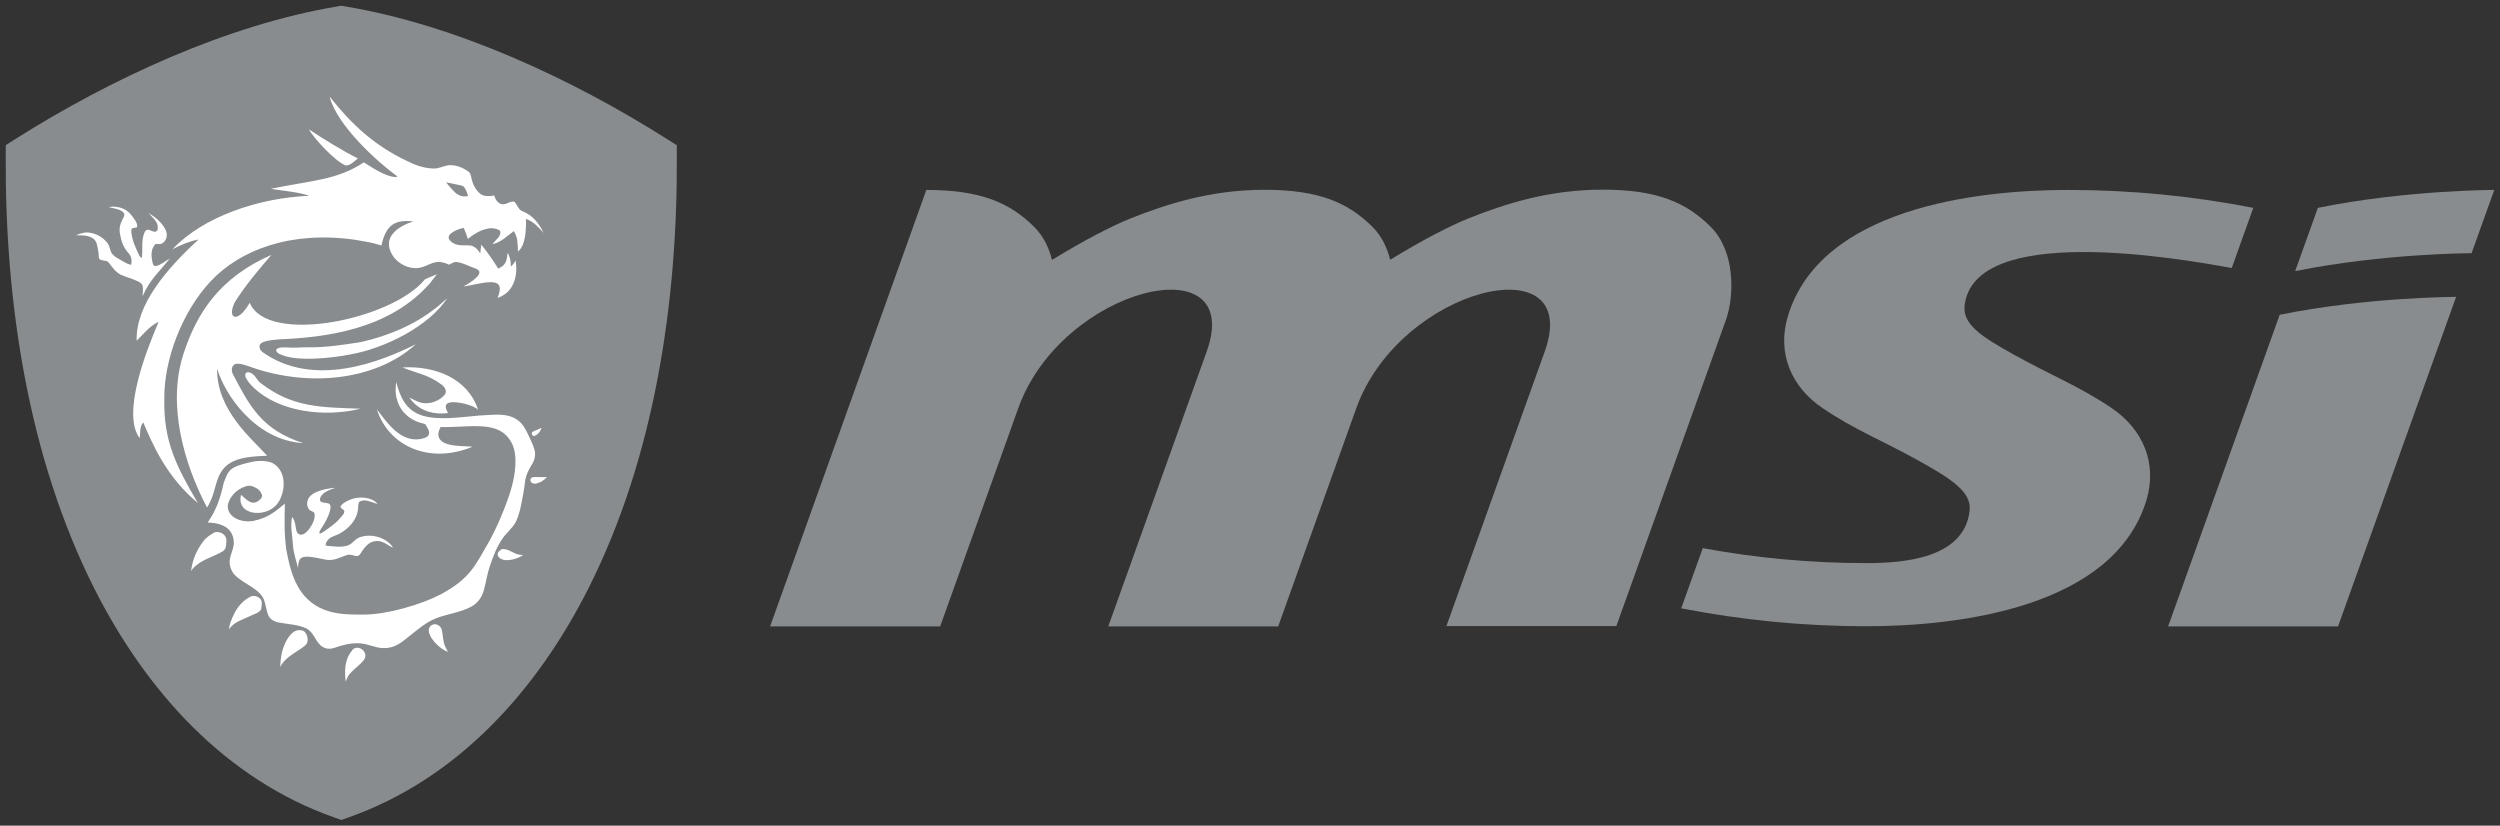 <svg width="218" height="72" viewBox="0 0 218 72" fill="none" xmlns="http://www.w3.org/2000/svg">
<rect x="0" y="0" width="218" height="72" fill="#333333" stroke="none"/>
<g clip-path="url(#clip0_216_10426)">
<path fill-rule="evenodd" clip-rule="evenodd" d="M203.877 54.62L214.172 25.888C214.172 25.888 206.481 25.888 198.789 27.45L189.061 54.62H203.877ZM202.117 18.125L200.14 23.642C207.879 22.08 215.522 22.08 215.522 22.08L217.5 16.563C217.5 16.563 209.808 16.563 202.117 18.125Z" fill="#888C8E"/>
<path fill-rule="evenodd" clip-rule="evenodd" d="M148.47 47.797C153.1 48.651 157.874 49.103 162.732 49.103C165.939 49.103 171.279 48.724 171.749 44.538C171.942 42.902 170.182 41.779 167.385 40.217C164.179 38.423 161.719 37.483 158.934 35.591C156.15 33.712 154.956 30.745 155.896 27.596C158.705 18.174 172.292 16.563 180.333 16.563C185.854 16.563 191.255 17.1 196.487 18.125L194.607 23.373C189.772 22.482 172.135 19.455 171.315 26.645C171.135 28.28 172.762 29.342 175.571 30.904C178.766 32.686 181.346 33.699 184.131 35.579C186.915 37.471 188.109 40.425 187.181 43.574C184.36 52.984 170.785 54.608 162.744 54.608C157.331 54.608 151.918 54.083 146.602 53.045L148.482 47.797H148.47Z" fill="#888C8E"/>
<path fill-rule="evenodd" clip-rule="evenodd" d="M126.118 54.62L134.702 30.648C138.077 21.225 122.079 24.985 118.27 35.591L111.458 54.62H96.642L105.226 30.648C108.601 21.225 92.591 24.985 88.794 35.591L81.983 54.62H67.154L80.777 16.563C85.503 16.563 88.047 17.661 90.192 19.797C90.976 20.578 91.47 21.591 91.736 22.665C94.52 20.957 96.98 19.687 98.631 19.028C101.718 17.808 105.539 16.55 110.265 16.55C114.979 16.55 117.534 17.649 119.68 19.785C120.464 20.566 120.958 21.579 121.223 22.653C124.008 20.944 126.468 19.675 128.119 19.016C131.205 17.795 135.027 16.538 139.753 16.538C144.479 16.538 147.022 17.637 149.168 19.773C151.314 21.896 151.266 25.79 150.482 27.95L140.946 54.595H126.13L126.118 54.62Z" fill="#888C8E"/>
<path fill-rule="evenodd" clip-rule="evenodd" d="M1.344 12.12C9.638 6.884 19.789 2.16 29.482 0.549L29.771 0.5L30.048 0.549C39.741 2.16 49.892 6.884 58.174 12.132L59.018 12.669V13.67C59.09 26.364 57.065 39.9 51.314 51.3C46.817 60.222 39.885 67.948 30.349 71.293L29.771 71.5L29.18 71.293C19.632 67.948 12.712 60.222 8.215 51.3C2.465 39.888 0.428 26.352 0.5 13.658V12.657L1.344 12.12Z" fill="#888C8E"/>
<path fill-rule="evenodd" clip-rule="evenodd" d="M2.309 13.67C10.976 8.19 20.922 3.82 29.759 2.355C38.596 3.82 48.542 8.19 57.222 13.682C57.378 43.036 46.191 63.81 29.759 69.572C13.339 63.798 2.14 43.024 2.309 13.67Z" fill="#888C8E"/>
<path fill-rule="evenodd" clip-rule="evenodd" d="M37.788 25.058C34.171 29.293 28.432 29.903 24.454 30.074C24.008 30.123 23.104 30.172 22.875 30.501C22.742 30.709 22.875 31.002 23.056 31.16C27.54 34.371 33.387 32.027 36.461 30.489C32.917 33.712 26.925 34.285 21.826 32.393C21.175 32.174 20.753 32.1 20.548 32.332C20.403 32.491 20.331 32.796 20.524 33.15C21.959 35.86 22.995 37.947 26.636 39.118C22.405 38.862 19.752 34.798 19.125 32.613C19.065 36.262 22.2 38.765 23.49 40.217C21.802 40.278 20.162 40.412 19.439 41.694C18.933 42.499 18.945 43.671 18.245 44.733C16.292 41.023 14.725 35.847 16.196 31.319C17.305 27.902 19.258 24.704 23.863 22.702C22.646 24.118 21.717 25.204 20.705 26.767C19.921 28.256 20.886 28.78 21.971 26.876C23.49 30.587 34.388 28.365 37.257 24.826L38.294 24.386L37.775 25.058H37.788ZM30.892 57.195C31 57.012 31.29 56.902 31.543 56.988C32.013 57.146 32.206 57.671 31.928 58.013C31.591 58.477 31.036 58.806 30.675 59.258C30.506 59.453 30.434 59.685 30.337 59.905C30.229 58.989 30.229 57.988 30.904 57.195H30.892ZM25.804 55.584C26.057 55.376 26.552 55.364 26.781 55.584C27.01 55.877 27.094 56.267 26.95 56.597C26.708 56.902 26.311 57.11 25.973 57.342C25.43 57.696 24.864 58.098 24.635 58.648C24.635 57.976 24.743 57.293 25.021 56.646C25.189 56.255 25.419 55.865 25.792 55.572L25.804 55.584ZM37.92 54.949C38.089 54.864 38.294 54.913 38.438 55.01C38.631 55.132 38.704 55.315 38.74 55.498C38.824 55.938 38.824 56.389 38.993 56.804C39.065 56.988 39.174 57.146 39.258 57.317C38.836 57.171 38.511 56.902 38.233 56.621C37.932 56.304 37.667 55.962 37.595 55.572C37.546 55.34 37.643 55.071 37.908 54.949H37.92ZM22.055 52.496C22.332 52.362 22.694 52.496 22.875 52.679C23.104 52.911 23.007 53.228 22.983 53.497C22.983 53.68 22.802 53.826 22.61 53.924C22.091 54.168 21.5 54.4 20.982 54.656C20.632 54.827 20.355 55.071 20.15 55.352C20.21 54.876 20.403 54.424 20.62 53.985C20.898 53.411 21.38 52.825 22.055 52.496ZM43.598 48.871C43.55 48.639 43.767 48.456 43.996 48.346C44.43 48.346 44.768 48.578 45.129 48.737C45.334 48.834 45.575 48.859 45.804 48.883C45.395 49.152 44.876 49.322 44.346 49.322C44.02 49.322 43.647 49.152 43.598 48.871ZM18.896 46.906C19.041 46.82 19.234 46.881 19.379 46.906C19.752 47.016 19.957 47.333 19.933 47.638C19.909 47.968 19.957 48.37 19.572 48.578C18.884 48.981 18.028 49.213 17.401 49.701C17.172 49.859 17.004 50.055 16.859 50.262C16.956 49.347 17.329 48.444 17.932 47.663C18.161 47.345 18.535 47.113 18.884 46.906H18.896ZM27.842 43.354C28.336 43.159 28.89 43.049 29.445 43.012C28.987 43.171 28.468 43.342 28.215 43.708C28.107 43.867 28.01 44.086 28.191 44.233C28.396 44.343 28.661 44.306 28.878 44.391C29.083 44.526 29.011 44.77 28.987 44.941C28.83 45.526 28.541 46.076 28.179 46.601C28.107 46.723 28.023 46.857 28.047 46.991C28.215 47.016 28.324 46.881 28.444 46.82C28.927 46.478 29.433 46.149 29.795 45.722C29.951 45.526 30.192 45.343 30.217 45.099C30.253 44.904 29.903 44.843 29.879 44.66C30.024 44.367 30.41 44.184 30.747 44.037C31.519 43.732 32.64 43.806 33.122 44.428C32.736 44.318 32.374 44.135 31.953 44.111C31.736 44.111 31.494 44.196 31.458 44.367C31.41 44.599 31.434 44.831 31.386 45.05C31.241 45.856 30.602 46.588 29.746 47.04C29.457 47.187 29.083 47.26 28.866 47.479C28.71 47.638 28.577 47.821 28.589 48.029C28.77 48.114 28.999 48.09 29.204 48.114C29.662 48.163 30.156 48.187 30.578 48.016C30.988 47.858 31.145 47.467 31.555 47.333C32.628 46.93 34.002 47.418 34.472 48.248C34.135 48.09 33.857 47.858 33.496 47.724C33.134 47.589 32.676 47.65 32.374 47.87C32.049 48.102 31.844 48.407 31.651 48.712C31.579 48.822 31.506 48.944 31.338 48.968C31.061 48.968 30.795 48.785 30.506 48.859C30.108 48.968 29.746 49.164 29.349 49.261C29.071 49.322 28.782 49.322 28.505 49.261C28.023 49.164 27.528 49.042 27.022 49.017C26.793 49.017 26.515 49.042 26.383 49.2C26.19 49.432 26.214 49.713 26.178 49.981C26.021 49.335 25.78 48.688 25.744 48.029C25.696 47.199 25.491 46.381 25.66 45.551C25.937 45.88 25.949 46.283 26.021 46.674C26.045 46.845 26.154 47.077 26.407 47.101C26.757 47.101 26.95 46.833 27.13 46.637C27.42 46.234 27.685 45.771 27.625 45.295C27.625 45.075 27.287 45.075 27.166 44.916C26.938 44.66 26.938 44.318 27.046 44.037C27.166 43.732 27.492 43.5 27.842 43.354ZM46.455 42.28C46.468 42.109 46.709 42.06 46.889 42.072C47.227 42.072 47.553 42.097 47.89 42.072C47.649 42.341 47.311 42.573 46.901 42.646C46.636 42.695 46.395 42.499 46.455 42.292V42.28ZM46.697 38.093C46.95 37.996 47.203 37.898 47.42 37.764C47.336 38.044 47.155 38.337 46.817 38.484C46.552 38.545 46.468 38.166 46.709 38.093H46.697ZM34.737 33.76C35.075 35.042 35.533 36.238 37.016 36.714C38.402 37.153 40.416 36.848 41.935 36.714C43.2 36.665 44.37 36.433 45.31 37.092C45.78 37.422 45.973 37.825 46.202 38.276C46.419 38.728 46.636 39.167 46.793 39.631C46.938 40.034 46.853 40.547 46.624 40.913C46.263 41.486 46.033 41.962 45.973 42.597C45.913 43.171 45.792 43.745 45.684 44.318C45.575 44.867 45.431 45.526 45.153 46.039C44.876 46.54 44.382 46.918 44.056 47.394C43.502 48.175 43.2 49.017 42.911 49.872C42.682 50.543 42.598 51.227 42.405 51.91C42.26 52.484 41.91 53.045 41.284 53.387C40.355 53.887 39.198 54.009 38.209 54.4C37.293 54.766 36.678 55.352 35.955 55.901C35.388 56.341 34.894 56.841 34.074 56.963C32.555 57.195 32.17 55.974 29.421 56.951C29.095 57.073 28.674 57.097 28.384 56.902C27.733 56.585 27.661 55.669 26.925 55.279C26.19 54.925 25.31 54.913 24.49 54.754C24.128 54.693 23.779 54.473 23.634 54.193C23.405 53.704 23.393 53.179 23.188 52.691C22.658 51.593 20.91 51.239 20.415 50.238C19.909 49.188 20.596 48.639 20.596 47.785C20.548 46.662 19.788 46.088 18.318 46.039C19.137 44.831 19.427 43.867 19.716 42.573C19.909 42.121 20.018 41.608 20.5 41.303C20.922 41.035 21.597 40.888 22.103 40.766C22.646 40.632 23.453 40.62 23.972 40.852C25.37 41.633 25.045 43.671 24.309 44.501C23.309 45.648 20.789 45.417 21.223 43.622C21.741 44.062 22.248 44.745 22.971 43.94C23.019 43.867 23.08 43.757 23.056 43.659C22.947 43.317 22.742 43.098 22.344 42.927C22.151 42.841 21.91 42.792 21.693 42.866C20.97 43.085 20.488 43.537 20.21 44.098C19.644 45.221 20.873 46.125 22.284 45.905C23.598 45.636 24.201 45.099 25.057 44.391C25.033 45.832 24.985 46.869 25.177 48.383C25.394 49.481 25.611 50.567 26.178 51.593C26.636 52.435 27.396 53.216 28.432 53.619C29.529 54.07 30.735 54.07 31.928 54.07C33.978 54.07 36.98 53.179 38.631 52.313C41.272 50.897 41.657 49.762 42.947 47.553C43.514 46.515 44.056 45.234 44.454 44.135C44.864 43 45.178 41.84 45.166 40.657C45.166 39.68 44.9 39.094 44.526 38.63C43.369 37.153 40.898 37.776 38.619 37.715C38.438 38.081 38.306 38.484 38.607 38.838C39.162 39.448 40.524 39.35 41.428 39.424C37.534 41.035 34.038 39.277 33.074 36.177C33.882 37.202 35.196 39.302 37.185 38.679C37.908 38.459 37.583 37.935 37.341 37.544C37.281 37.41 37.028 37.398 36.883 37.349C35.123 36.824 34.472 35.237 34.774 33.748L34.737 33.76ZM22.236 33.101C22.525 33.333 22.622 33.65 22.923 33.882C25.684 36.006 28.119 35.994 31.627 36.116C28.505 36.885 24.538 36.409 22.32 34.285C22.007 33.992 21.79 33.724 21.609 33.37C21.452 32.882 21.886 32.821 22.236 33.101ZM35.28 32.515C38.101 32.357 40.982 33.443 41.886 36.214C41.513 35.799 39.982 35.432 39.403 35.579C39.246 35.615 39.102 35.701 39.065 35.835C39.005 36.079 39.15 36.275 39.246 36.507C37.703 36.69 36.582 36.165 35.883 35.164C36.232 35.31 36.57 35.542 36.968 35.615C37.727 35.762 38.487 35.432 38.921 34.956C39.198 34.651 39.017 34.273 38.692 34.029C37.51 33.138 36.51 33.04 35.268 32.528L35.28 32.515ZM38.161 27.364C38.523 27.084 38.848 26.779 39.186 26.486C37.607 28.915 33.773 30.843 30.759 31.38C29.24 31.685 25.901 32.088 24.502 31.307C24.346 31.221 24.189 31.038 24.334 30.904C24.562 30.733 24.936 30.77 25.213 30.77C25.804 30.831 26.431 30.758 27.034 30.758C28.517 30.794 30.204 30.538 31.651 30.306C34.062 29.769 36.353 28.793 38.149 27.364H38.161ZM9.65 18.54C10.084 18.442 10.566 18.515 10.952 18.686C11.434 18.906 11.711 19.309 11.964 19.687C12.073 19.87 12.206 20.09 12.121 20.297C11.989 20.334 11.844 20.346 11.711 20.383C11.591 20.493 11.639 20.651 11.639 20.786C11.723 21.494 12.013 22.092 12.326 22.751C12.362 22.849 12.459 22.922 12.543 22.983C12.664 22.238 12.471 21.494 12.772 20.773C12.82 20.664 12.881 20.529 13.05 20.505C13.303 20.505 13.508 20.725 13.761 20.676C13.978 20.578 13.942 20.334 13.93 20.163C13.857 19.724 13.423 19.407 13.134 19.04C13.773 19.443 14.376 19.944 14.641 20.566C14.797 20.932 14.749 21.396 14.376 21.665C14.207 21.799 13.966 21.762 13.761 21.738C13.303 22.189 13.363 22.787 13.471 23.325C13.508 23.459 13.544 23.691 13.773 23.678C14.255 23.569 14.581 23.239 14.99 23.032C14.05 24.215 13.254 24.862 12.627 26.303C12.627 25.997 12.7 25.692 12.627 25.387C12.579 25.216 12.399 25.094 12.218 25.009C11.748 24.777 11.217 24.655 10.735 24.435C10.241 24.191 9.975 23.752 9.674 23.373C9.481 23.129 9.095 23.264 8.866 23.068C8.758 22.836 8.818 22.592 8.758 22.348C8.685 21.982 8.661 21.481 8.263 21.237C7.854 20.981 7.299 20.993 6.805 20.993C7.166 20.847 7.576 20.7 7.986 20.761C8.673 20.859 9.168 21.189 9.541 21.64C9.794 21.933 9.746 22.336 9.999 22.629C10.18 22.849 10.457 22.995 10.723 23.141C11.012 23.3 11.277 23.495 11.627 23.556C11.711 23.202 11.663 22.812 11.386 22.519C10.916 22.006 10.759 21.445 10.65 20.834C10.578 20.432 10.65 20.017 10.855 19.638C10.952 19.443 11.133 19.223 10.976 19.016C10.699 18.686 10.132 18.65 9.698 18.528L9.65 18.54ZM27.094 11.741C28.348 12.571 30 13.597 31.386 14.292C31.085 14.537 30.723 14.915 30.325 14.903C29.433 14.573 27.516 12.523 27.106 11.729L27.094 11.741ZM28.939 8.946H28.963C30.819 11.302 32.809 13.145 35.593 14.475C36.341 14.854 37.052 15.134 37.968 15.171C38.463 15.208 38.933 14.878 39.427 14.878C40.006 14.866 40.572 15.122 40.982 15.403C41.103 15.489 41.199 15.598 41.223 15.733C41.344 16.319 41.513 16.892 42.019 17.344C42.332 17.625 42.839 17.6 43.285 17.527C43.369 17.832 43.538 18.186 43.948 18.284C44.334 18.357 44.647 17.966 45.057 18.076C45.226 18.296 45.322 18.515 45.503 18.747C45.66 18.906 45.925 18.943 46.118 19.077C46.841 19.468 47.299 20.2 47.589 20.786C47.179 20.334 46.709 19.785 46.045 19.565C46.07 20.529 46.009 21.896 45.346 22.409C45.322 21.787 45.346 21.176 44.985 20.627C44.418 21.042 43.851 21.628 43.116 21.762C43.393 21.408 43.96 21.03 43.779 20.59C43.454 20.383 43.044 20.322 42.622 20.432C42.007 20.566 41.416 20.944 40.982 21.311C40.85 20.969 40.765 20.651 40.608 20.346C40.259 20.407 39.017 20.822 39.367 21.384C39.909 22.067 40.777 21.799 41.296 21.896C41.657 22.018 41.91 22.299 42.055 22.58C42.091 22.324 42.103 22.067 42.152 21.811C42.694 22.47 43.188 23.178 43.622 23.898C44.249 23.617 44.37 23.325 44.442 22.519C44.683 22.922 44.719 23.276 44.731 23.715C44.912 23.556 45.021 23.434 45.129 23.19C45.358 24.289 45.105 25.949 43.574 26.449C43.851 25.717 43.96 25.082 42.983 25.082C42.212 25.082 41.356 25.363 40.584 25.46C40.886 25.302 42.188 24.557 41.959 24.118C41.862 23.947 41.669 23.898 41.477 23.825C40.994 23.654 40.548 23.398 40.018 23.325C39.765 23.288 39.548 23.471 39.331 23.556C38.065 22.946 37.607 23.703 36.703 23.837C35.834 23.971 34.882 23.471 34.424 22.763C33.411 21.164 34.93 20.188 36.22 19.785C34.52 19.59 33.833 20.175 33.435 21.884C32.616 21.616 32.23 21.579 31.217 21.396C25.575 20.566 21.115 22.25 18.523 25.033C16.027 27.718 14.472 31.881 14.508 35.262C14.436 38.948 15.545 41.12 17.438 44.343C14.701 42.072 13.483 39.216 12.676 37.312C12.326 37.715 12.447 38.215 12.35 38.679C10.771 36.494 12.965 31.002 14.014 28.536C13.182 28.927 12.688 29.623 12.097 30.184C12.001 27.072 14.713 23.91 17.498 21.359C16.642 21.53 15.991 21.811 15.22 22.202C17.884 19.358 22.754 17.71 27.154 17.539C26.118 17.185 24.888 17.112 23.791 16.929C27.227 16.209 29.578 16.184 31.904 14.622C32.989 15.33 34.243 16.05 34.858 15.867C33.001 14.524 29.602 11.4 28.939 8.946ZM39.09 16.355C39.27 16.648 39.535 16.892 39.777 17.161C40.042 17.454 40.512 17.698 40.994 17.551C40.922 17.295 40.825 17.026 40.669 16.794C40.608 16.697 40.464 16.648 40.331 16.624C39.909 16.55 39.511 16.428 39.09 16.355Z" fill="#888C8E"/>
<path fill-rule="evenodd" clip-rule="evenodd" d="M37.594 24.582C33.977 28.817 28.239 29.427 24.261 29.598C23.815 29.647 22.91 29.696 22.681 30.025C22.549 30.233 22.681 30.526 22.862 30.684C27.347 33.895 33.194 31.551 36.268 30.013C32.724 33.235 26.732 33.809 21.633 31.917C20.982 31.698 20.56 31.624 20.355 31.856C20.21 32.015 20.138 32.32 20.331 32.674C21.765 35.384 22.802 37.471 26.443 38.642C22.211 38.386 19.559 34.322 18.932 32.137C18.872 35.786 22.006 38.288 23.296 39.741C21.608 39.802 19.969 39.936 19.246 41.218C18.739 42.023 18.751 43.195 18.052 44.257C16.099 40.547 14.532 35.371 16.003 30.843C17.112 27.438 19.065 24.228 23.67 22.226C22.452 23.642 21.524 24.728 20.511 26.29C19.728 27.779 20.692 28.304 21.777 26.4C23.296 30.111 34.194 27.889 37.064 24.35L38.1 23.91L37.582 24.582H37.594ZM30.698 56.719C30.807 56.536 31.096 56.426 31.349 56.511C31.82 56.67 32.012 57.195 31.735 57.537C31.398 58.001 30.843 58.33 30.481 58.782C30.313 58.977 30.24 59.209 30.144 59.429C30.035 58.513 30.035 57.512 30.71 56.719H30.698ZM25.611 55.108C25.864 54.9 26.358 54.888 26.587 55.108C26.816 55.401 26.901 55.791 26.756 56.121C26.515 56.426 26.117 56.633 25.78 56.865C25.237 57.219 24.671 57.622 24.442 58.171C24.442 57.488 24.55 56.817 24.827 56.17C24.996 55.779 25.225 55.389 25.599 55.108H25.611ZM37.727 54.473C37.895 54.388 38.1 54.437 38.245 54.534C38.438 54.656 38.51 54.839 38.547 55.022C38.631 55.462 38.631 55.913 38.8 56.328C38.872 56.511 38.98 56.67 39.065 56.841C38.643 56.695 38.317 56.426 38.04 56.145C37.739 55.828 37.474 55.486 37.401 55.096C37.353 54.864 37.449 54.595 37.715 54.473H37.727ZM21.862 52.02C22.139 51.886 22.501 52.02 22.681 52.203C22.91 52.435 22.814 52.752 22.79 53.021C22.79 53.204 22.609 53.35 22.416 53.448C21.898 53.692 21.307 53.924 20.789 54.18C20.439 54.351 20.162 54.595 19.957 54.876C20.017 54.4 20.21 53.948 20.427 53.509C20.704 52.935 21.186 52.349 21.862 52.02ZM43.405 48.395C43.357 48.163 43.574 47.98 43.803 47.87C44.237 47.87 44.574 48.102 44.936 48.261C45.141 48.358 45.382 48.383 45.611 48.407C45.201 48.675 44.683 48.846 44.152 48.846C43.827 48.846 43.453 48.675 43.405 48.395ZM18.703 46.43C18.848 46.344 19.029 46.405 19.185 46.43C19.559 46.539 19.764 46.857 19.74 47.162C19.716 47.492 19.764 47.894 19.378 48.102C18.691 48.505 17.835 48.736 17.208 49.225C16.979 49.383 16.81 49.579 16.666 49.786C16.762 48.871 17.136 47.968 17.739 47.186C17.968 46.869 18.341 46.637 18.691 46.43H18.703ZM27.648 42.878C28.143 42.682 28.697 42.573 29.252 42.536C28.794 42.695 28.275 42.866 28.022 43.232C27.913 43.39 27.817 43.61 27.998 43.757C28.203 43.867 28.468 43.83 28.685 43.915C28.89 44.05 28.818 44.294 28.794 44.465C28.649 45.05 28.348 45.6 27.986 46.124C27.913 46.247 27.829 46.381 27.853 46.515C28.022 46.539 28.131 46.405 28.251 46.344C28.733 46.002 29.24 45.673 29.601 45.246C29.758 45.05 29.999 44.867 30.023 44.623C30.059 44.428 29.71 44.367 29.686 44.184C29.83 43.891 30.216 43.708 30.554 43.561C31.325 43.256 32.446 43.329 32.929 43.952C32.543 43.842 32.181 43.659 31.759 43.635C31.542 43.635 31.301 43.72 31.265 43.891C31.217 44.123 31.241 44.355 31.193 44.574C31.048 45.38 30.409 46.112 29.553 46.564C29.264 46.71 28.89 46.784 28.673 47.003C28.516 47.162 28.384 47.345 28.396 47.553C28.577 47.638 28.806 47.614 29.011 47.638C29.469 47.687 29.963 47.711 30.385 47.54C30.783 47.382 30.951 46.991 31.361 46.857C32.434 46.454 33.809 46.942 34.279 47.772C33.941 47.614 33.664 47.382 33.302 47.247C32.941 47.113 32.483 47.174 32.181 47.394C31.856 47.626 31.651 47.931 31.458 48.236C31.386 48.346 31.313 48.468 31.144 48.492C30.867 48.492 30.602 48.309 30.313 48.383C29.915 48.492 29.553 48.688 29.155 48.785C28.878 48.846 28.589 48.846 28.311 48.785C27.829 48.688 27.335 48.566 26.828 48.541C26.599 48.541 26.322 48.566 26.19 48.724C25.997 48.956 26.021 49.237 25.985 49.505C25.828 48.859 25.587 48.212 25.551 47.553C25.502 46.735 25.297 45.905 25.466 45.075C25.744 45.404 25.756 45.807 25.828 46.198C25.852 46.369 25.96 46.6 26.214 46.625C26.563 46.625 26.756 46.356 26.937 46.161C27.226 45.758 27.492 45.294 27.431 44.819C27.431 44.599 27.094 44.599 26.973 44.44C26.744 44.184 26.744 43.842 26.853 43.561C26.973 43.256 27.299 43.012 27.648 42.878ZM46.262 41.804C46.274 41.633 46.515 41.584 46.696 41.596C47.034 41.596 47.359 41.621 47.697 41.596C47.456 41.865 47.118 42.097 46.708 42.17C46.443 42.219 46.202 42.023 46.262 41.816V41.804ZM46.503 37.617C46.756 37.52 47.01 37.422 47.227 37.288C47.142 37.568 46.961 37.861 46.624 38.008C46.358 38.069 46.274 37.69 46.515 37.617H46.503ZM34.544 33.284C34.882 34.566 35.34 35.762 36.823 36.238C38.209 36.677 40.222 36.372 41.741 36.238C43.007 36.189 44.176 35.957 45.117 36.616C45.587 36.946 45.78 37.349 46.009 37.8C46.226 38.252 46.443 38.691 46.588 39.155C46.732 39.558 46.648 40.071 46.419 40.437C46.057 41.01 45.84 41.486 45.768 42.121C45.708 42.695 45.587 43.268 45.478 43.842C45.37 44.391 45.225 45.05 44.948 45.563C44.671 46.063 44.176 46.442 43.851 46.918C43.296 47.699 42.995 48.541 42.706 49.396C42.477 50.067 42.392 50.75 42.199 51.434C42.055 52.008 41.705 52.569 41.078 52.911C40.15 53.411 38.993 53.533 38.004 53.924C37.088 54.29 36.473 54.876 35.75 55.425C35.183 55.865 34.689 56.365 33.869 56.487C32.35 56.719 31.964 55.498 29.215 56.475C28.89 56.597 28.468 56.621 28.179 56.426C27.528 56.109 27.455 55.193 26.72 54.803C25.985 54.449 25.105 54.437 24.285 54.278C23.923 54.217 23.573 53.997 23.429 53.716C23.2 53.228 23.188 52.703 22.983 52.215C22.452 51.117 20.704 50.763 20.21 49.762C19.704 48.712 20.391 48.163 20.391 47.308C20.343 46.185 19.583 45.612 18.112 45.563C18.932 44.355 19.221 43.391 19.511 42.097C19.704 41.645 19.812 41.132 20.294 40.827C20.716 40.559 21.391 40.412 21.898 40.29C22.44 40.156 23.248 40.144 23.766 40.376C25.165 41.157 24.839 43.195 24.104 44.025C23.103 45.172 20.584 44.941 21.018 43.146C21.536 43.586 22.042 44.269 22.766 43.464C22.814 43.391 22.874 43.281 22.85 43.183C22.742 42.841 22.537 42.621 22.139 42.451C21.946 42.365 21.705 42.316 21.488 42.39C20.765 42.609 20.282 43.061 20.005 43.622C19.438 44.745 20.656 45.648 22.067 45.429C23.381 45.16 23.983 44.623 24.839 43.915C24.815 45.356 24.767 46.393 24.96 47.907C25.177 49.005 25.394 50.091 25.96 51.117C26.419 51.959 27.178 52.74 28.215 53.143C29.312 53.594 30.517 53.594 31.711 53.594C33.76 53.594 36.762 52.703 38.414 51.837C41.054 50.421 41.44 49.286 42.73 47.077C43.296 46.039 43.839 44.758 44.237 43.659C44.647 42.524 44.96 41.364 44.948 40.18C44.948 39.204 44.683 38.618 44.309 38.154C43.152 36.677 40.68 37.3 38.414 37.239C38.233 37.605 38.1 38.008 38.402 38.362C38.956 38.972 40.319 38.874 41.223 38.948C37.329 40.559 33.833 38.801 32.868 35.701C33.676 36.726 34.99 38.826 36.979 38.203C37.703 37.983 37.377 37.459 37.136 37.068C37.076 36.934 36.823 36.922 36.678 36.873C34.918 36.348 34.267 34.761 34.568 33.272L34.544 33.284ZM22.042 32.625C22.332 32.857 22.428 33.174 22.73 33.406C25.49 35.53 27.926 35.518 31.434 35.64C28.311 36.409 24.345 35.933 22.127 33.809C21.813 33.516 21.596 33.248 21.416 32.894C21.259 32.405 21.693 32.344 22.042 32.625ZM35.087 32.039C37.908 31.881 40.789 32.967 41.693 35.737C41.319 35.322 39.788 34.956 39.21 35.103C39.053 35.139 38.908 35.225 38.884 35.359C38.824 35.603 38.968 35.799 39.065 36.018C37.522 36.201 36.401 35.676 35.701 34.676C36.051 34.822 36.389 35.054 36.786 35.127C37.546 35.274 38.305 34.944 38.739 34.468C39.017 34.163 38.836 33.785 38.51 33.541C37.329 32.65 36.328 32.552 35.087 32.039ZM37.968 26.889C38.33 26.608 38.643 26.303 38.993 26.01C37.413 28.439 33.58 30.367 30.566 30.904C29.047 31.209 25.707 31.612 24.309 30.831C24.152 30.745 23.995 30.562 24.14 30.428C24.369 30.257 24.743 30.294 25.02 30.294C25.611 30.355 26.238 30.282 26.841 30.282C28.323 30.318 30.011 30.062 31.458 29.83C33.869 29.293 36.16 28.317 37.956 26.889H37.968ZM9.468 18.064C9.902 17.966 10.385 18.039 10.771 18.21C11.253 18.43 11.53 18.833 11.783 19.211C11.892 19.394 12.024 19.614 11.94 19.821C11.807 19.858 11.663 19.87 11.53 19.907C11.409 20.017 11.458 20.175 11.458 20.31C11.542 21.018 11.831 21.616 12.145 22.275C12.181 22.372 12.277 22.446 12.362 22.507C12.482 21.762 12.29 21.018 12.591 20.297C12.639 20.188 12.699 20.053 12.868 20.029C13.121 20.029 13.326 20.249 13.579 20.2C13.796 20.102 13.76 19.858 13.748 19.687C13.676 19.236 13.242 18.93 12.953 18.564C13.591 18.967 14.194 19.468 14.46 20.09C14.616 20.456 14.568 20.92 14.194 21.189C14.025 21.323 13.784 21.286 13.579 21.262C13.121 21.713 13.182 22.311 13.29 22.848C13.326 22.983 13.362 23.215 13.591 23.202C14.074 23.093 14.387 22.763 14.797 22.555C13.857 23.739 13.061 24.386 12.434 25.827C12.434 25.521 12.507 25.216 12.434 24.911C12.386 24.74 12.205 24.618 12.024 24.533C11.554 24.301 11.024 24.179 10.541 23.959C10.047 23.715 9.782 23.276 9.481 22.897C9.288 22.653 8.902 22.787 8.673 22.592C8.564 22.36 8.625 22.116 8.564 21.872C8.492 21.506 8.468 21.005 8.07 20.761C7.66 20.505 7.106 20.517 6.611 20.517C6.973 20.371 7.371 20.224 7.793 20.285C8.48 20.383 8.974 20.712 9.348 21.164C9.601 21.457 9.553 21.86 9.806 22.165C9.987 22.385 10.264 22.531 10.529 22.677C10.819 22.836 11.084 23.032 11.434 23.093C11.518 22.739 11.47 22.348 11.192 22.055C10.722 21.542 10.566 20.981 10.457 20.371C10.385 19.968 10.457 19.553 10.662 19.174C10.758 18.979 10.939 18.759 10.783 18.552C10.505 18.223 9.939 18.186 9.505 18.064H9.468ZM26.913 11.265C28.167 12.095 29.818 13.121 31.205 13.816C30.903 14.06 30.542 14.439 30.144 14.427C29.252 14.097 27.335 12.046 26.925 11.253L26.913 11.265ZM28.757 8.47H28.782C30.638 10.826 32.627 12.669 35.412 13.999C36.16 14.378 36.871 14.659 37.787 14.695C38.281 14.732 38.751 14.402 39.246 14.402C39.824 14.39 40.391 14.646 40.801 14.927C40.921 15.012 41.018 15.122 41.042 15.257C41.163 15.842 41.331 16.416 41.838 16.868C42.151 17.148 42.657 17.124 43.103 17.051C43.188 17.356 43.357 17.71 43.767 17.808C44.152 17.881 44.466 17.49 44.876 17.6C45.044 17.82 45.141 18.039 45.322 18.271C45.478 18.43 45.744 18.467 45.937 18.601C46.66 18.991 47.118 19.724 47.407 20.31C46.997 19.858 46.527 19.309 45.864 19.089C45.888 20.053 45.828 21.42 45.165 21.933C45.141 21.311 45.165 20.7 44.803 20.151C44.237 20.566 43.67 21.152 42.935 21.286C43.212 20.932 43.779 20.554 43.598 20.114C43.272 19.907 42.862 19.846 42.44 19.956C41.826 20.09 41.235 20.468 40.801 20.834C40.668 20.493 40.584 20.175 40.427 19.87C40.078 19.931 38.836 20.346 39.185 20.908C39.728 21.591 40.596 21.323 41.114 21.42C41.476 21.542 41.729 21.823 41.874 22.104C41.91 21.848 41.922 21.591 41.97 21.335C42.513 22.006 43.007 22.702 43.441 23.422C44.068 23.141 44.188 22.848 44.261 22.043C44.502 22.446 44.538 22.8 44.55 23.239C44.731 23.08 44.84 22.958 44.948 22.714C45.177 23.813 44.924 25.473 43.393 25.973C43.67 25.241 43.779 24.606 42.802 24.606C42.031 24.606 41.175 24.887 40.403 24.984C40.704 24.826 42.006 24.081 41.777 23.642C41.681 23.471 41.488 23.422 41.295 23.349C40.813 23.178 40.367 22.922 39.836 22.848C39.583 22.812 39.366 22.995 39.149 23.08C37.883 22.47 37.437 23.227 36.521 23.361C35.653 23.495 34.701 22.995 34.243 22.287C33.23 20.688 34.749 19.712 36.039 19.309C34.339 19.113 33.652 19.699 33.254 21.408C32.434 21.14 32.049 21.103 31.036 20.92C25.394 20.09 20.933 21.774 18.341 24.557C15.846 27.242 14.291 31.404 14.327 34.785C14.255 38.472 15.364 40.644 17.256 43.867C14.52 41.596 13.302 38.74 12.494 36.836C12.145 37.239 12.265 37.739 12.169 38.203C10.59 36.018 12.784 30.526 13.833 28.06C13.001 28.451 12.507 29.146 11.916 29.708C11.819 26.596 14.532 23.434 17.317 20.883C16.461 21.054 15.81 21.335 15.038 21.738C17.702 18.894 22.573 17.246 26.973 17.075C25.936 16.721 24.707 16.648 23.61 16.465C27.046 15.745 29.396 15.72 31.723 14.158C32.808 14.866 34.062 15.586 34.677 15.403C32.82 14.06 29.42 10.936 28.757 8.482V8.47ZM38.908 15.891C39.089 16.184 39.354 16.428 39.595 16.697C39.861 16.99 40.331 17.234 40.813 17.087C40.741 16.831 40.644 16.562 40.487 16.331C40.427 16.233 40.282 16.184 40.15 16.16C39.728 16.087 39.318 15.964 38.896 15.891H38.908Z" fill="white"/>
<path fill-rule="evenodd" clip-rule="evenodd" d="M2.308 13.67C10.976 8.19 20.922 3.82 29.759 2.355C38.596 3.82 48.541 8.19 57.221 13.682C57.221 13.889 57.221 14.085 57.221 14.292C48.65 8.824 38.873 4.455 30.169 2.917C21.32 4.296 11.374 8.543 2.706 13.938C2.598 34.737 8.18 51.3 17.306 61.296C7.95 51.446 2.188 34.773 2.308 13.67Z" fill="#888C8E"/>
</g>
<defs>
<clipPath id="clip0_216_10426">
<rect width="217" height="71" fill="white" transform="translate(0.5 0.5)"/>
</clipPath>
</defs>
</svg>
